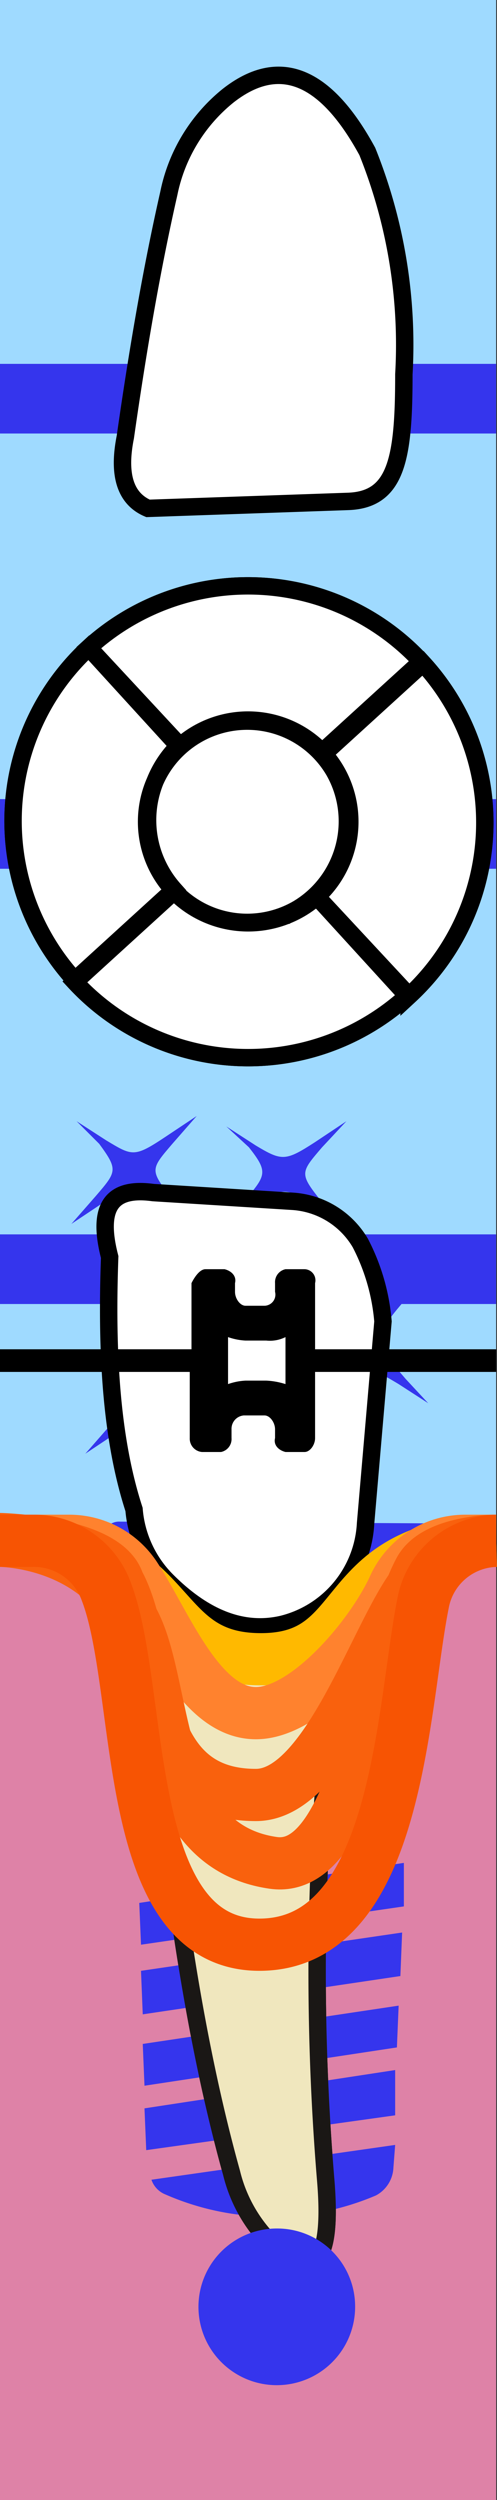 <svg xmlns="http://www.w3.org/2000/svg" viewBox="0 0 28.55 143.6"><rect x="0" y="0" width="28.55" height="143.6" fill="#333333" stroke="none"/><title>72tooth</title><g class="Слой_2" data-name="Слой 2"><g class="Слой_1-2" data-name="Слой 1"><g class="_72" data-name="72"><path class="background" d="M28.5,0V143.6H0V82.4H0V0Z" style="fill:#9fdaff"/><path class="bone" d="M28.5,88.5v55.1H0V120.1H0V88.5Z" style="fill:#de82a7"/><path class="bridge" d="M0,70.9H28.5v4H0Zm0-46H28.5v-4H0Zm0,25H28.5v-4H0Z" style="fill:#3535ed"/><path class="root" d="M8.3,88.8c.8,14,2.3,26.3,5,36a8.51,8.51,0,0,0,2.9,4.6c2,1.5,2.9.3,2.5-4.3A145.92,145.92,0,0,1,20,90.5" style="fill:#f0e7be;stroke:#1a1715;stroke-miterlimit:10"/><path class="rootCanal" d="M16.7,129.7c-2.7-3.3-6.1-39.2-6.2-39.5,0,0,2.2-2.5,4.2-2.5a2.71,2.71,0,0,1,2.4,1.5,97,97,0,0,0-.4,37.3c.3,1.7.6,3.2.4,3.4C17.1,129.8,17,129.8,16.7,129.7Zm-1.9-42a2.81,2.81,0,0,1,2.3,1.5,97,97,0,0,0-.4,37.3c.2,1.5.4,2.7.4,3.2-.1,0-.1-.1-.2-.2-2.6-3.1-5.9-37.2-6.1-39.4.3-.5,2.2-2.4,4-2.4h0m0-.2c-2.2,0-4.3,2.5-4.3,2.5s3.4,36.3,6.2,39.6c.2.3.4.4.5.4,1.2,0-4.9-17.3.1-40.8a2.75,2.75,0,0,0-2.5-1.7Z" style="fill:none"/><path class="implant" d="M22.7,123.2l-14,2a1.39,1.39,0,0,0,.7.8,15.23,15.23,0,0,0,12.2.1,1.9,1.9,0,0,0,1-1.6Zm0-1.7v-2.6L8.3,121.1l.1,2.4,14.3-2Zm.2-6.3L8.2,117.4l.1,2.4,14.5-2.2Zm.2-4.2-15,2.2.1,2.5L23,113.5Zm.1-1.5V107L8,109.3l.1,2.4,15.1-2.2Zm.3-6.6L7.9,105.2l.1,2.5,15.3-2.3Zm0-5.1L7.7,100.1l.1,2.5,15.7-2.3Zm.1-.6-16-.1.1,2.6,15.9-2.3Zm1.5-4.7h-.4L6.6,92.4H6.2v1.9a1.07,1.07,0,0,0,.2.6.91.91,0,0,0,.7.3H8.2l15,.1h1.1A.91.91,0,0,0,25,95a1.07,1.07,0,0,0,.2-.6Zm.9-4h0a1.08,1.08,0,0,0-1-1L6.9,87.4h0a.94.94,0,0,0-1,1v1.2a1.08,1.08,0,0,0,1,1l18.1.1a.6.6,0,0,0,.4-.1,1.49,1.49,0,0,0,.4-.9Z" style="fill:#3535ed"/><path class="rootMask" d="M8.3,88.8c.8,14,2.3,26.3,5,36a8.51,8.51,0,0,0,2.9,4.6c2,1.5,2.9.3,2.5-4.3A145.92,145.92,0,0,1,20,90.5" style="fill:#f0e7be;stroke:#1a1715;stroke-miterlimit:10"/><path class="coronaLingual" d="M23.2,21.5c0,4.8-.4,7.2-3.2,7.3l-11.5.4c-1.4-.6-1.7-2.1-1.3-4.1.7-4.9,1.5-9.6,2.5-14a9.66,9.66,0,0,1,3.4-5.6c2.8-2.2,5.5-1.4,8,3.2A29.76,29.76,0,0,1,23.2,21.5Z" style="fill:#fff;stroke:#1a1715;stroke-miterlimit:10;stroke-width:0.25px"/><path class="coronaLingualIncisionDistal" d="M19.7,24.5v4.4h.4c2.1-.1,2.9-1.5,3.1-4.4Z" style="fill:#3535ed"/><path class="coronaLingualIncisalMiddle" d="M11.8,29.2l7.9-.3V24.5H11.8Z" style="fill:#3535ed"/><path class="coronaLingualIncisionMesial" d="M8.5,29.3l3.3-.1V24.5H7.3c0,.3-.1.5-.1.7C6.8,27.2,7.1,28.7,8.5,29.3Z" style="fill:#3535ed"/><path class="coronaLingualMiddleDistal" d="M22.4,12.9H19.6V24.5h3.6a25.32,25.32,0,0,0,.1-2.9,31.39,31.39,0,0,0-.9-8.7Z" style="fill:#3535ed"/><path class="coronaLingualMiddleMiddle" d="M19.7,24.5H11.9V12.9h7.8Z" style="fill:#3535ed"/><path class="coronaLingualMiddleMesial" d="M7.3,24.5h4.5V12.9H9.4C8.6,16.6,7.9,20.5,7.3,24.5Z" style="fill:#3535ed"/><path class="coronaLingualCervicalDistal" d="M19.6,6.4v6.5h2.8c-.4-1.4-.8-2.8-1.3-4.2A9.13,9.13,0,0,0,19.6,6.4Z" style="fill:#3535ed"/><path class="coronaLingualCervicalMiddle" d="M11.8,12.9h7.8V6.4c-2.1-2.5-4.3-2.7-6.5-.9a8.64,8.64,0,0,0-1.3,1.4Z" style="fill:#3535ed"/><path class="coronaLingualCervicalMesial" d="M9.4,12.9h2.4V6.8a10,10,0,0,0-2,4.3C9.7,11.7,9.5,12.3,9.4,12.9Z" style="fill:#3535ed"/><path class="coronaLabial" d="M21,87.5a6.3,6.3,0,0,1-4.8,5.8c-2.2.5-4.4-.3-6.6-2.5a6.53,6.53,0,0,1-1.9-4.1c-1.3-4-1.6-8.9-1.4-14.5-.8-3.1.3-4,2.5-3.7l8,.5a4.87,4.87,0,0,1,3.9,2.4A11.89,11.89,0,0,1,22,75.9Z" style="fill:#fff;stroke:#1a1715;stroke-miterlimit:10;stroke-width:0.25px"/><path class="coronaLabialIncisalDistal" d="M17.2,69v5.6h4.6a10.07,10.07,0,0,0-1.1-3.2A5,5,0,0,0,17.2,69Z" style="fill:#3535ed"/><path class="coronaLabialIncisalMiddle" d="M10.4,68.6v6h6.8V69h-.4Z" style="fill:#3535ed"/><path class="coronaLabialIncisionMesial" d="M6.3,74.6h4.1v-6l-1.6-.1c-2.2-.3-3.3.6-2.5,3.7Z" style="fill:#3535ed"/><path class="coronaLabialMiddleDistal" d="M17.2,74.6V86.5h3.9L22,75.9c-.1-.4-.1-.9-.2-1.3Z" style="fill:#3535ed"/><path class="coronaLabialMiddleMiddle" d="M17.2,86.5H10.4V74.6h6.8Z" style="fill:#3535ed"/><path class="coronaLabialMiddleMesial" d="M7.6,86.5h2.7V74.6H6.2A41.79,41.79,0,0,0,7.6,86.5Z" style="fill:#3535ed"/><path class="coronaLabialCervicalDistal" d="M21.1,86.5v.1H17.2V93A6.62,6.62,0,0,0,21,87.5l.1-1Z" style="fill:#3535ed"/><path class="coronaLabialCervicalMiddle" d="M17.2,86.4H10.4v5a6.76,6.76,0,0,0,5.8,1.8c.4-.1.7-.2,1-.3V86.4Z" style="fill:#3535ed"/><path class="coronaLabialCervicalMesial" d="M10.4,86.5l-2.7.1v.1a6.53,6.53,0,0,0,1.9,4.1c.3.2.5.5.8.7v-5Z" style="fill:#3535ed"/><path class="veneer" d="M17.1,74.7c1.9,2.2,1.9,2.4-.2,4.8L15.6,81l1.8-1.2c2.6-1.8,3-1.8,5.5-.3l1.7,1.1-1.3-1.4c-1.9-2.2-1.9-2.4.2-4.8l1.4-1.6L23.1,74c-2.6,1.8-3,1.8-5.5.3l-1.7-1.1ZM6.5,79c1.1,1.4,1,1.5-.2,2.9L4.9,83.5l1.8-1.2c1.7-1.1,1.9-1.1,3.4-.2l1.7,1.1-1.3-1.4c-1.1-1.4-1-1.5.2-2.9l1.4-1.6-1.8,1.2c-1.7,1.1-1.9,1.1-3.4.2L5.2,77.6ZM13,83.6c1.1,1.5,1,1.6-.2,3l-1.4,1.6L13.2,87c1.7-1.1,1.9-1.1,3.4-.2l1.7,1.1L17,86.5c-1.1-1.4-1-1.5.2-2.9L18.6,82l-1.8,1.2c-1.7,1.1-1.9,1.1-3.4.2l-1.7-1.1Zm1.3-17.7c1.1,1.4,1,1.6-.2,3l-1.4,1.6,1.8-1.2c1.7-1.1,1.9-1.1,3.4-.2l1.7,1.1-1.3-1.4c-1.1-1.4-1-1.5.2-2.9l1.4-1.5-1.8,1.2c-1.7,1.1-1.9,1.1-3.4.2L13,64.7Zm-8.6-.2c1.1,1.5,1,1.6-.2,3L4.1,70.3l1.8-1.2c1.8-1.2,1.9-1.1,3.4-.2L11,70,9.7,68.6c-1.1-1.4-1-1.5.2-2.9l1.4-1.6L9.5,65.3c-1.8,1.2-1.9,1.1-3.4.2L4.4,64.4Z" style="fill:#3535ed"/><path class="coronaTop" d="M10,51.2,4.3,56.4h0a13.56,13.56,0,0,0,19.1.8l-5.2-5.7A5.92,5.92,0,0,1,10,51.2Zm0-.1a6,6,0,0,1,.3-8.3L5.1,37.2a13.56,13.56,0,0,0-.8,19.1L10,51.1Zm8.5-7.9L24.2,38a13.56,13.56,0,0,0-19.1-.8l5.2,5.7A5.83,5.83,0,0,1,18.5,43.2Zm5,14a13.56,13.56,0,0,0,.8-19.1l-5.7,5.2a5.83,5.83,0,0,1-.4,8.2Zm-6.4-5a5.78,5.78,0,1,1,2.1-7.9A5.85,5.85,0,0,1,17.1,52.2Z" style="fill:#fff;stroke:#000;stroke-miterlimit:10"/><path class="coronaTopBuccal" d="M10,51.2,4.3,56.4h0a13.56,13.56,0,0,0,19.1.8l-5.2-5.7A5.92,5.92,0,0,1,10,51.2Z" style="fill:#3535ed"/><path class="coronaTopMedial" d="M10,51.1a6,6,0,0,1,.3-8.3L5.1,37.2a13.56,13.56,0,0,0-.8,19.1L10,51.1Z" style="fill:#3535ed"/><path class="coronaTopLingual" d="M18.5,43.2,24.2,38a13.56,13.56,0,0,0-19.1-.8l5.2,5.7A5.83,5.83,0,0,1,18.5,43.2Z" style="fill:#3535ed"/><path class="coronaTopDistal" d="M23.5,57.2a13.56,13.56,0,0,0,.8-19.1l-5.7,5.2a5.83,5.83,0,0,1-.4,8.2Z" style="fill:#3535ed"/><path class="coronaTopOclusial" d="M17.1,52.2a5.78,5.78,0,1,1,2.1-7.9A5.85,5.85,0,0,1,17.1,52.2Z" style="fill:#3535ed"/><path class="silant" d="M21.1,52.7A16.09,16.09,0,0,1,15.2,54c-3.3,0-4.8-1.2-4.8-2.7s1.2-2.4,4.5-3.3c4.4-1.1,6.5-2.9,6.5-5.1,0-2.9-3.1-5.3-8.4-5.3a15.66,15.66,0,0,0-6,1.1l1.1,2.4a13.11,13.11,0,0,1,5-1c2.6,0,4.1,1.2,4.1,2.5,0,1.5-1.5,2.2-4.7,3.1-4.2,1.2-6.4,2.7-6.4,5.4,0,3.2,3.4,5.4,9.2,5.4a19,19,0,0,0,6.9-1.2Z" style="fill:#3535ed"/><path class="crown" d="M10,51.2,4.3,56.4h0a13.56,13.56,0,0,0,19.1.8l-5.2-5.7A5.92,5.92,0,0,1,10,51.2Zm0-.1a6,6,0,0,1,.3-8.3L5.1,37.2a13.56,13.56,0,0,0-.8,19.1L10,51.1Zm8.5-7.9L24.2,38a13.56,13.56,0,0,0-19.1-.8l5.2,5.7A5.83,5.83,0,0,1,18.5,43.2Zm5,14a13.56,13.56,0,0,0,.8-19.1l-5.7,5.2a5.83,5.83,0,0,1-.4,8.2Zm-6.4-5a5.78,5.78,0,1,1,2.1-7.9A5.85,5.85,0,0,1,17.1,52.2Zm6.1-30.7c0,4.8-.4,7.2-3.2,7.3l-11.5.4c-1.4-.6-1.7-2.1-1.3-4.1.7-4.9,1.5-9.6,2.5-14a9.66,9.66,0,0,1,3.4-5.6c2.8-2.2,5.5-1.4,8,3.2A29.76,29.76,0,0,1,23.2,21.5ZM21,87.5a6.3,6.3,0,0,1-4.8,5.8c-2.2.5-4.4-.3-6.6-2.5a6.53,6.53,0,0,1-1.9-4.1c-1.3-4-1.6-8.9-1.4-14.5-.8-3.1.3-4,2.5-3.7l8,.5a4.87,4.87,0,0,1,3.9,2.4A11.89,11.89,0,0,1,22,75.9Z" style="fill:#fff;stroke:#000;stroke-miterlimit:10"/><path class="braces" d="M16.4,76.8h0v2.7a4.25,4.25,0,0,0-1.1-.2H14.1a3.55,3.55,0,0,0-1,.2V76.8h0a3.55,3.55,0,0,0,1,.2h1.2a2,2,0,0,0,1.1-.2m-4.6-3.9c-.3,0-.6.4-.8.8v3.8H0v1.3H10.9v3.8a.77.77,0,0,0,.7.8h1.1a.76.76,0,0,0,.6-.8v-.5a.77.77,0,0,1,.7-.8h1.2c.3,0,.6.4.6.8v.5c-.1.4.2.7.6.8h1.1c.3,0,.6-.4.6-.8V78.8H28.5V77.5H18.1V73.7a.64.64,0,0,0-.6-.8H16.4a.76.76,0,0,0-.6.8v.5a.64.64,0,0,1-.6.8H14.1c-.3,0-.6-.4-.6-.8v-.5c.1-.4-.2-.7-.6-.8Z"/><path class="gum" d="M28.5,88.5c-9.7.3-7.1,7-13.8,6.8-6.3-.2-4.2-6.8-14.7-6.8" style="fill:none;stroke:#ffb900;stroke-linejoin:round;stroke-width:3px"/><path class="paradontit1" d="M28.5,88.5H26.7a4.5,4.5,0,0,0-4.1,2.7c-1.3,2.8-5,7.2-7.9,7.2-3.2,0-5.1-5-6.9-7.8A4.53,4.53,0,0,0,4,88.5H0" style="fill:none;stroke:#ff822e;stroke-linejoin:round;stroke-width:3px"/><path class="paradontit2" d="M0,88.4c.2,0,6.1.2,6.8,2.5,2.1,3.8.9,12.2,7.9,12.2,3.9,0,6.6-8.4,8.8-11.7,1.6-2.3,3-2.9,5-2.9" style="fill:none;stroke:#f9610d;stroke-linejoin:round;stroke-width:3px"/><path class="paradontit3" d="M28.5,88.5s-3.5,0-4.4,1.7c-2.4,4.5-3.5,17.5-8.4,16.8-7-1-6-10.3-8.1-14C5.3,88.5,0,88.5,0,88.5" style="fill:none;stroke:#f9610d;stroke-linejoin:round;stroke-width:3px"/><path class="paradontit4" d="M28.5,88.5a4.38,4.38,0,0,0-4.2,3.6c-1.2,6-1.4,19.6-9.4,19.6S8.3,97.1,6.1,91.4a4.42,4.42,0,0,0-4.2-2.9H0" style="fill:none;stroke:#f75403;stroke-linejoin:round;stroke-width:3px"/><path class="periodontit" d="M20.4,132.5a4.5,4.5,0,1,1-4.5-4.5A4.48,4.48,0,0,1,20.4,132.5Z" style="fill:#3535ed"/></g></g></g></svg>